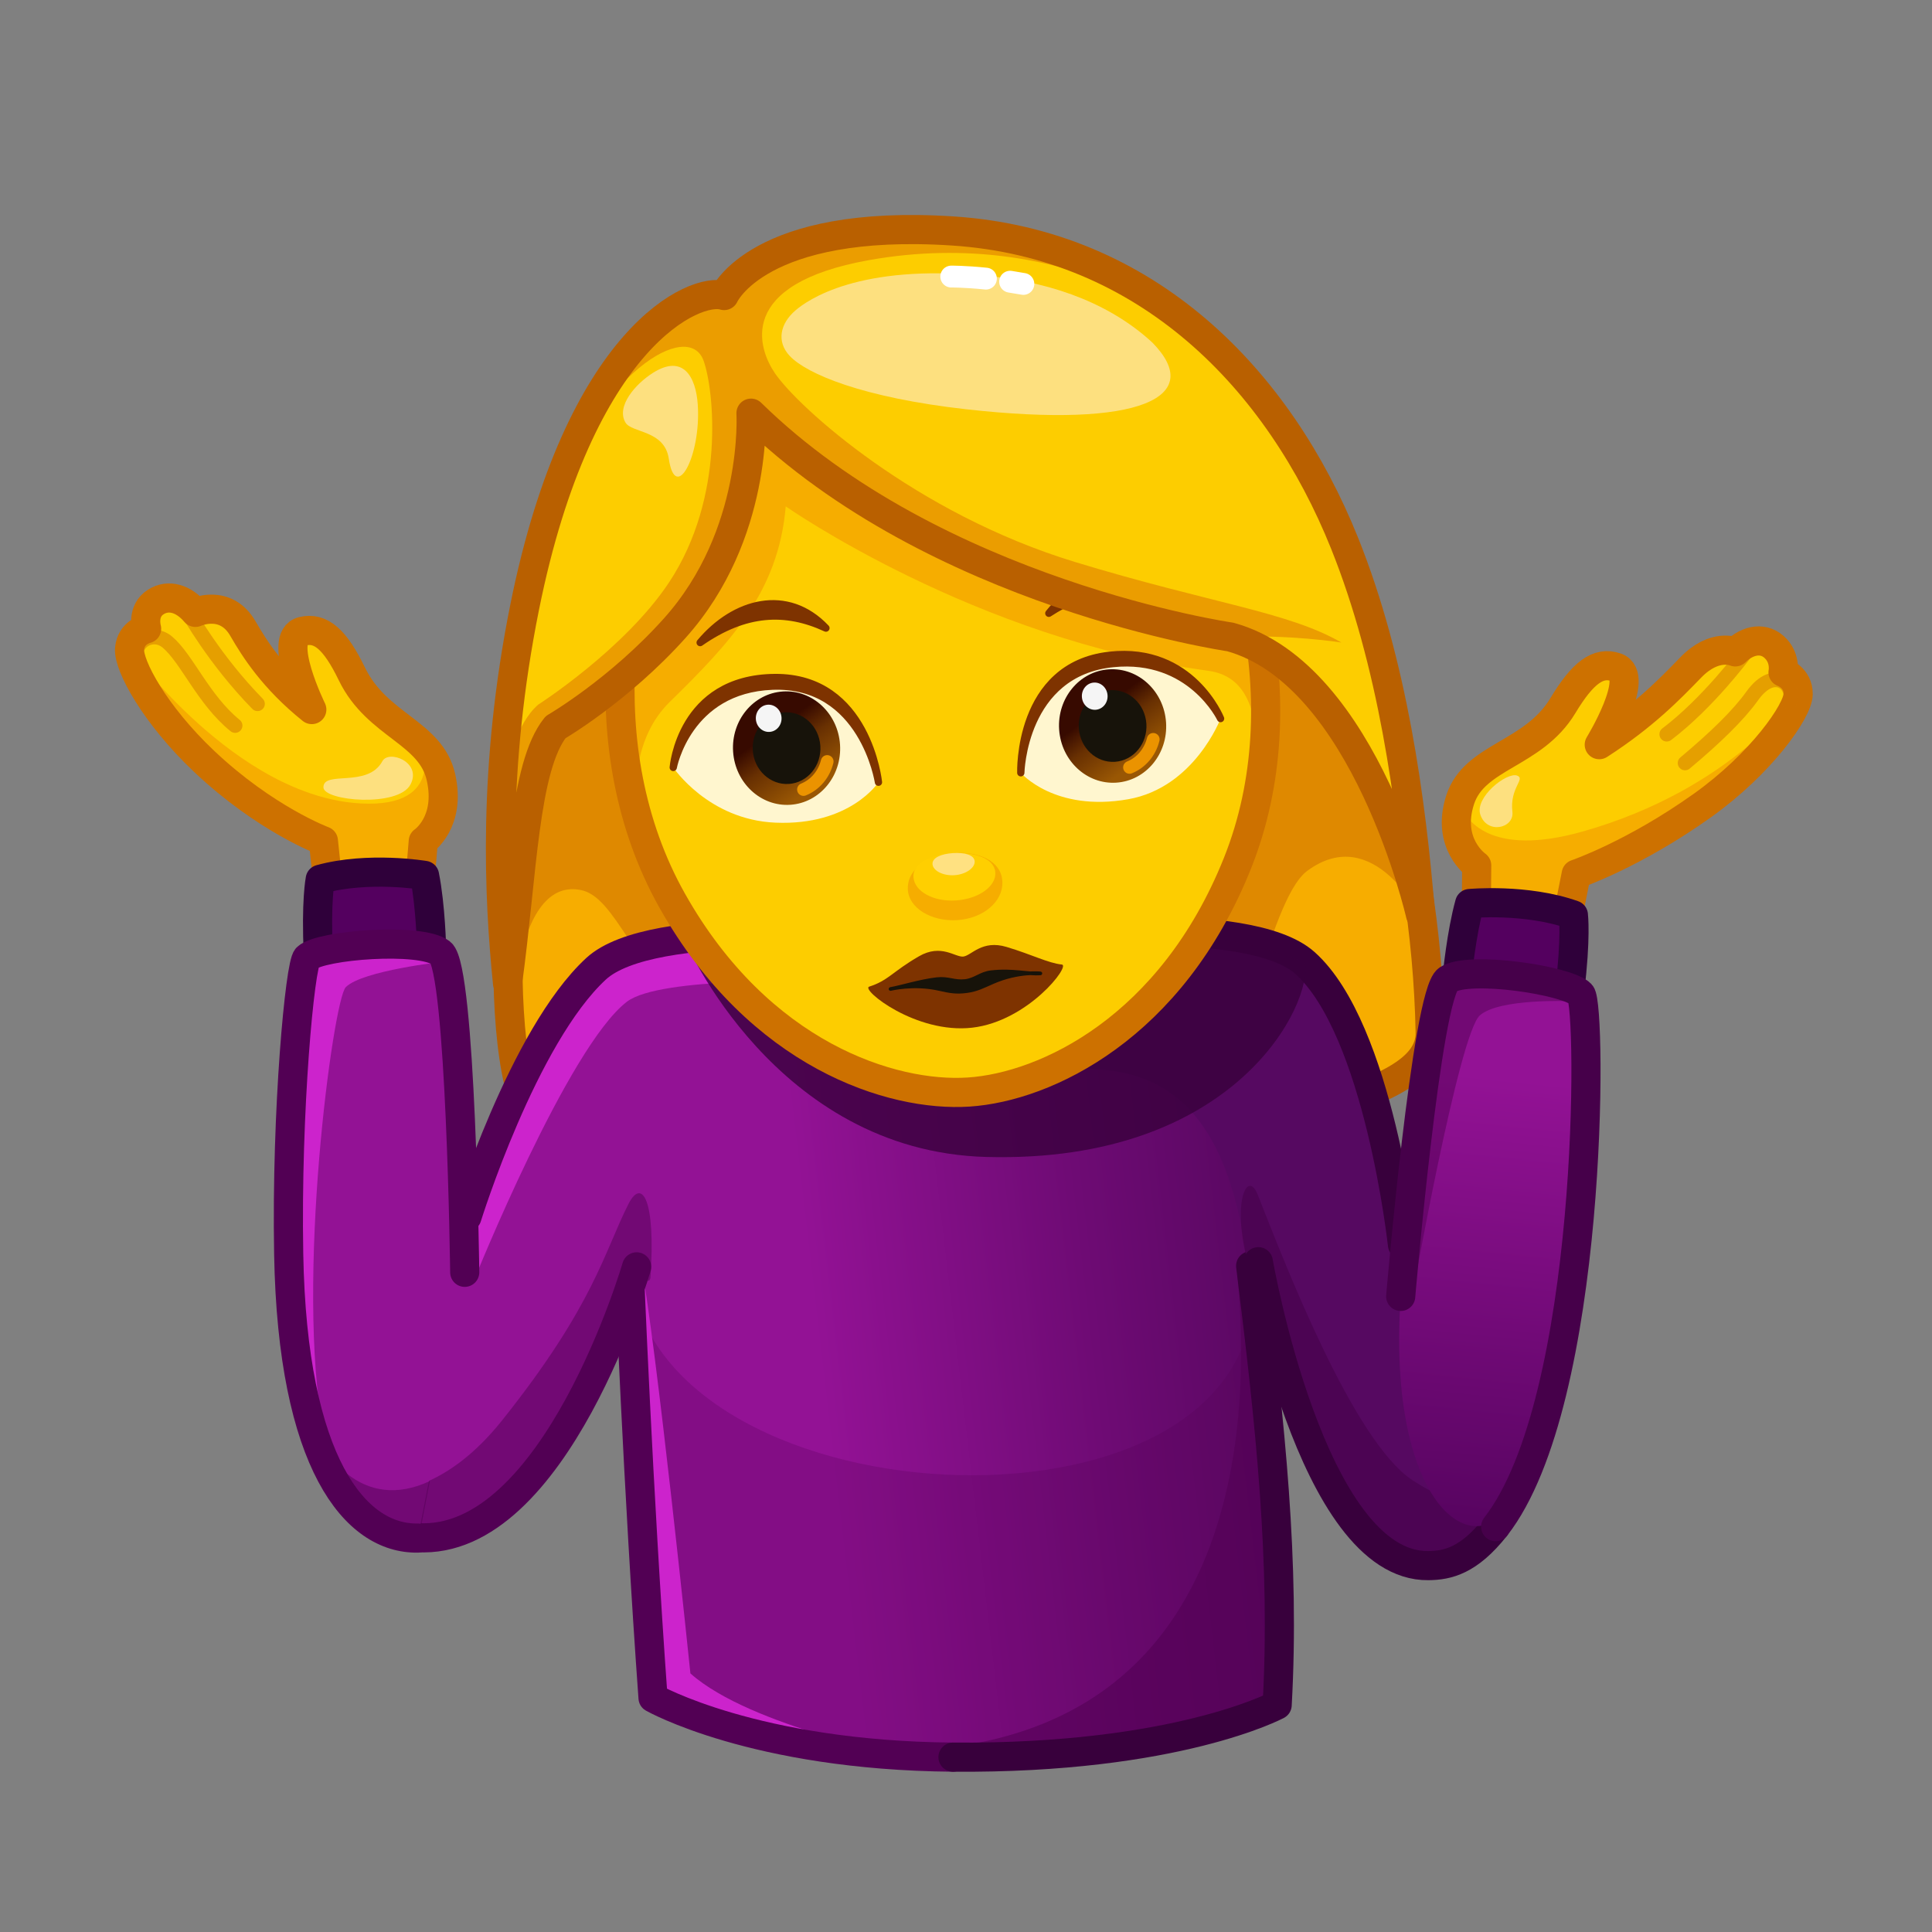 <svg xmlns="http://www.w3.org/2000/svg" viewBox="0 0 512 512" width="512" height="512" style="width: 100%; height: 100%; transform: translate3d(0,0,0);" preserveAspectRatio="xMidYMid meet"><rect x="0" y="0" width="512" height="512" fill="#808080" stroke="none"/><defs><clipPath id="__lottie_element_23049"><rect width="512" height="512" x="0" y="0"></rect></clipPath><linearGradient id="__lottie_element_23055" spreadMethod="pad" gradientUnits="userSpaceOnUse" x1="-39.3" y1="93.302" x2="149.514" y2="69.62"><stop offset="0%" stop-color="rgb(147,18,149)"></stop><stop offset="40%" stop-color="rgb(110,11,116)"></stop><stop offset="86%" stop-color="rgb(73,5,83)"></stop></linearGradient><linearGradient id="__lottie_element_23065" spreadMethod="pad" gradientUnits="userSpaceOnUse" x1="132.7" y1="163.302" x2="147.042" y2="24.098"><stop offset="0%" stop-color="rgb(79,2,89)"></stop><stop offset="50%" stop-color="rgb(113,10,119)"></stop><stop offset="100%" stop-color="rgb(147,18,149)"></stop></linearGradient><linearGradient id="__lottie_element_23087" spreadMethod="pad" gradientUnits="userSpaceOnUse" x1="-52.921" y1="-71.443" x2="-41.53" y2="-56.168"><stop offset="0%" stop-color="rgb(55,10,0)"></stop><stop offset="38%" stop-color="rgb(104,48,2)"></stop><stop offset="100%" stop-color="rgb(153,87,4)"></stop></linearGradient><linearGradient id="__lottie_element_23091" spreadMethod="pad" gradientUnits="userSpaceOnUse" x1="36.523" y1="-79.308" x2="47.214" y2="-65.303"><stop offset="0%" stop-color="rgb(55,10,0)"></stop><stop offset="38%" stop-color="rgb(104,48,2)"></stop><stop offset="100%" stop-color="rgb(153,87,4)"></stop></linearGradient></defs><g clip-path="url(#__lottie_element_23049)"><g style="display: block;" transform="matrix(0.965,0.019,-0.019,0.965,254.719,263.407)" opacity="1"><g opacity="1" transform="matrix(1,0,0,1,0,0)"><path fill="rgb(247,173,0)" fill-opacity="1" d=" M76.408,-148.16 C44.004,-190.373 -75.327,-180.082 -100.026,-132.945 C-124.725,-85.808 -123.405,-1.96 -120.209,29.472 C-116.411,66.817 129.979,44.352 128.958,7.986 C127.44,-46.089 108.812,-105.948 76.408,-148.16z"></path></g><g opacity="0.6" transform="matrix(1,0,0,1,0,0)"><path fill="rgb(207,114,0)" fill-opacity="1" d=" M125.673,-23.73 C125.673,-23.73 112.372,-49.466 94.384,-35.691 C88.641,-31.293 84.627,-15.753 80.638,-4.162 C73.989,15.156 68.967,32.395 84.204,33.989 C86.064,34.189 4.324,46.529 4.324,46.529 C4.324,46.529 15.174,-149.698 107.894,-91.531 C114.234,-75.551 125.953,-24.69 125.673,-23.73z"></path></g><g opacity="0.6" transform="matrix(1,0,0,1,0,0)"><path fill="rgb(207,114,0)" fill-opacity="1" d=" M-123.53,17.513 C-123.56,16.805 -124.538,-29.893 -105.048,-26.487 C-95.328,-24.788 -90.829,-6.23 -68.256,14.612 C-46.327,34.859 -52.915,45.584 -72.03,47.232 C-54.483,45.719 -17.798,49.262 5.261,47.274 C5.261,47.274 -95.277,-140.884 -99.413,-132.998 C-122.268,-89.375 -132.985,-38.734 -123.53,17.513z"></path></g><g opacity="1" transform="matrix(1,0,0,1,0,0)"><path stroke-linecap="round" stroke-linejoin="round" fill-opacity="0" stroke="rgb(185,96,0)" stroke-opacity="1" stroke-width="8" d=" M76.408,-148.16 C44.004,-190.373 -75.327,-180.082 -100.026,-132.945 C-124.725,-85.808 -129.59,-0.697 -120.209,29.472 C-117.044,39.652 -105.974,42.688 -85.791,46.006 C-52.055,51.552 54.341,44.73 97.878,30.168 C115.417,24.302 129.38,18.639 128.958,7.986 C126.816,-46.067 108.812,-105.948 76.408,-148.16z"></path></g></g><g style="display: block;" transform="matrix(0.965,0.008,-0.008,0.965,254.728,263.403)" opacity="1"><g opacity="1" transform="matrix(1,0,0,1,0,0)"><path fill="url(#__lottie_element_23055)" fill-opacity="1" d=" M80.101,73.013 C110.028,-36.915 -127.061,-49.509 -90.624,73.013 C-90.624,73.013 -84.036,128.251 -83.021,193.015 C-29.13,215.154 28.064,214.929 88.382,193.542 C89.397,128.777 80.101,73.013 80.101,73.013z"></path></g><g opacity="0.25" transform="matrix(1,0,0,1,0,0)"><path fill="rgb(82,0,84)" fill-opacity="1" d=" M88.38,193.545 C35.221,217.587 -22.401,214.43 -83.02,193.015 C-83.86,139.985 -88.42,93.335 -90.04,78.185 C-80.728,147.35 85.329,153.096 80.81,77.595 C82.96,92.185 89.23,139.755 88.38,193.545z"></path></g><g opacity="0.6" transform="matrix(1,0,0,1,0,0)"><path fill="rgb(82,0,84)" fill-opacity="1" d=" M88.377,194.545 C88.368,203.964 5.637,217.239 -32.863,207.645 C93.487,216.645 77.752,91.441 76.333,74.616 C84.28,90.795 89.137,146.505 88.377,194.545z"></path></g><g opacity="1" transform="matrix(1,0,0,1,0,0)"><path fill="rgb(204,35,204)" fill-opacity="1" d=" M-11.033,209.925 C-57.043,207.255 -83.023,194.015 -83.023,194.015 C-88.601,139.085 -87.453,74.015 -87.453,74.015 C-83.047,95.503 -72.813,187.205 -72.813,187.205 C-56.173,201.805 -12.333,209.685 -11.033,209.925z"></path></g><g opacity="1" transform="matrix(1,0,0,1,0,0)"><path stroke-linecap="round" stroke-linejoin="round" fill-opacity="0" stroke="rgb(82,0,84)" stroke-opacity="1" stroke-width="8" d=" M-0.52,209.599 C-55.1,209.599 -83.021,194.016 -83.021,194.016 C-87.624,137.09 -90.624,74.013 -90.624,74.013"></path></g><g opacity="1" transform="matrix(1,0,0,1,0,0)"><path stroke-linecap="round" stroke-linejoin="round" fill-opacity="0" stroke="rgb(56,0,60)" stroke-opacity="1" stroke-width="8" d=" M80.101,74.013 C85.919,117.997 90.248,155.335 88.382,194.542 C88.382,194.542 60.875,209.599 -0.52,209.599"></path></g></g><g style="display: block;" transform="matrix(0.965,-0.008,0.008,0.965,255.576,263.581)" opacity="1"><g opacity="1" transform="matrix(1,0,0,1,0,0)"><path fill="rgb(86,9,97)" fill-opacity="1" d=" M21.155,-16.755 C21.155,-16.755 77.915,-21.008 90.969,-9.858 C104.023,1.292 116.999,40.142 122.202,75.059 C124.315,89.241 149.611,116.913 150.098,131.296 C150.811,152.325 126.089,157.859 126.089,157.859 C126.089,157.859 95.914,158.752 77.101,74.013 C72.757,40.897 60.868,16.435 24.099,21.409 C-3.323,25.118 21.155,-16.755 21.155,-16.755z"></path></g><g opacity="0.6" transform="matrix(1,0,0,1,0,0)"><path fill="rgb(70,0,74)" fill-opacity="1" d=" M76.896,72.97 C73.089,56.936 77.432,48.721 80.097,55.625 C87.196,74.015 105.676,123.587 122.047,134.445 C143.252,148.51 160.7,140.635 132.966,156.743 C126.625,160.426 98.934,165.781 76.896,72.97z"></path></g><g opacity="1" transform="matrix(1,0,0,1,0,0)"><path stroke-linecap="round" stroke-linejoin="round" fill-opacity="0" stroke="rgb(56,0,60)" stroke-opacity="1" stroke-width="8" d=" M80.101,74.013 C80.101,74.013 93.883,157.96 126.089,157.859 C131.409,157.842 137.201,156.613 144.616,147.386"></path></g><g opacity="1" transform="matrix(1,0,0,1,0,0)"><path stroke-linecap="round" stroke-linejoin="round" fill-opacity="0" stroke="rgb(56,0,60)" stroke-opacity="1" stroke-width="8" d=" M17.314,-15.671 C17.314,-15.671 77.996,-22.057 93.564,-7.934 C113.793,10.417 119.722,69.695 119.722,69.695"></path></g><g opacity="1" transform="matrix(1,0,0,1,0,0)"><g opacity="1" transform="matrix(1,0,0,1,0,0)"><path fill="rgb(147,18,149)" fill-opacity="1" d=" M-28.678,-16.755 C-28.678,-16.755 -85.438,-21.008 -98.492,-9.858 C-111.546,1.292 -135.175,40.129 -140.378,75.046 C-145.581,109.963 -151.424,147.88 -151.424,147.88 C-151.424,147.88 -118.196,153.855 -90.624,74.013 C-61.551,-10.174 -28.678,-16.755 -28.678,-16.755z"></path></g><g opacity="0.5" transform="matrix(1,0,0,1,0,0)"><path fill="rgb(82,0,84)" fill-opacity="1" d=" M-86.857,77.152 C-88.177,80.632 -89.313,70.225 -90.623,74.015 C-118.193,153.855 -151.423,147.875 -151.423,147.875 C-151.423,147.875 -150.512,141.985 -149.092,132.705 C-142.832,130.155 -135.434,125.123 -127.913,115.855 C-102.326,84.325 -99.444,69.62 -92.684,56.65 C-89.024,49.64 -85.173,55.281 -86.857,77.152z"></path></g><g opacity="1" transform="matrix(1,0,0,1,0,0)"><path stroke-linecap="round" stroke-linejoin="round" fill-opacity="0" stroke="rgb(82,0,84)" stroke-opacity="1" stroke-width="8" d=" M-90.624,74.013 C-90.624,74.013 -113.554,150.479 -151.424,147.88"></path></g><g opacity="1" transform="matrix(1,0,0,1,0,0)"><path fill="rgb(204,35,204)" fill-opacity="1" d=" M-137.11,59.929 C-135.89,74.699 -135.24,77.152 -135.24,77.152 C-135.24,77.152 -109.009,13.455 -92.681,1.175 C-83.503,-5.728 -40.091,-3.905 -40.091,-3.905 C-40.091,-3.905 -40.091,-16.755 -40.091,-16.755 C-40.091,-16.755 -90.181,-16.955 -98.491,-9.855 C-110.151,0.095 -131.07,28.329 -137.11,59.929z"></path></g><g opacity="1" transform="matrix(1,0,0,1,0,0)"><path stroke-linecap="round" stroke-linejoin="round" fill-opacity="0" stroke="rgb(82,0,84)" stroke-opacity="1" stroke-width="8" d=" M-24.837,-15.671 C-24.837,-15.671 -85.519,-22.057 -101.087,-7.934 C-121.315,10.417 -137.11,59.929 -137.11,59.929"></path></g></g></g><g style="display: block;" transform="matrix(0.965,-0.008,0.008,0.965,255.576,263.581)" opacity="1"><g opacity="0.8" transform="matrix(1,0,0,1,0,0)"><path fill="rgb(56,0,60)" fill-opacity="1" d=" M-76.74,-15.7 C-76.74,-15.7 -52.529,42.603 5.7,44.635 C74.409,47.033 95.709,2.967 93.564,-7.934 C93.564,-7.934 77.544,-14.951 61.2,-15.7 C23.81,-17.414 -40.439,-15.68 -76.74,-15.7z"></path></g></g><g style="display: block;" transform="matrix(0.965,0.019,-0.019,0.965,254.719,263.407)" opacity="1"><g opacity="1" transform="matrix(1,0,0,1,0,0)"><path fill="rgb(253,205,0)" fill-opacity="1" d=" M56.47,-154.594 C38.492,-175.508 -67.351,-166.381 -81.483,-142.698 C-95.615,-119.015 -104.511,-65.862 -79.781,-23.964 C-55.052,17.934 -18.448,28.704 2.63,26.886 C23.708,25.068 57.927,8.19 75.119,-37.322 C92.31,-82.835 74.448,-133.68 56.47,-154.594z"></path></g><g opacity="1" transform="matrix(1,0,0,1,0,0)"><path fill="rgb(246,173,0)" fill-opacity="1" d=" M79.683,-71.765 C78.316,-86.29 71.601,-89.41 65.994,-90.061 C1.804,-97.531 -50.796,-132.901 -50.796,-132.901 C-52.286,-109.431 -65.328,-95.148 -81.575,-78.591 C-91.397,-68.581 -91.205,-53.651 -89.265,-45.021 C-101.485,-82.291 -93.326,-122.841 -81.486,-142.701 C-67.356,-166.381 38.494,-175.511 56.474,-154.591 C73.294,-135.021 87.825,-95.448 79.683,-71.765z"></path></g><g opacity="1" transform="matrix(1,0,0,1,0,0)"><path stroke-linecap="round" stroke-linejoin="round" fill-opacity="0" stroke="rgb(205,113,0)" stroke-opacity="1" stroke-width="8" d=" M56.47,-154.594 C38.492,-175.508 -67.351,-166.381 -81.483,-142.698 C-95.615,-119.015 -104.511,-65.862 -79.781,-23.964 C-55.052,17.934 -18.448,28.704 2.63,26.886 C23.708,25.068 57.927,8.19 75.119,-37.322 C92.31,-82.835 74.448,-133.68 56.47,-154.594z"></path></g></g><g style="display: block;" transform="matrix(0.965,0.019,-0.019,0.965,254.72,263.407)" opacity="1"><g opacity="1" transform="matrix(1,0,0,1,0,0)"><path fill="rgb(246,173,0)" fill-opacity="1" d=" M10.716,-30.817 C10.912,-25.583 5.726,-20.869 -1.435,-20.251 C-8.596,-19.634 -15.015,-23.347 -15.215,-28.581 C-15.666,-40.387 10.265,-42.863 10.716,-30.817z"></path></g><g opacity="1" transform="matrix(1,0,0,1,0,0)"><path fill="rgb(255,207,0)" fill-opacity="1" d=" M8.709,-33.649 C9.148,-29.774 4.295,-26.181 -1.9,-25.647 C-8.095,-25.113 -13.285,-27.839 -13.723,-31.714 C-14.613,-39.584 7.808,-41.595 8.709,-33.649z"></path></g><g opacity="1" transform="matrix(1,0,0,1,0,0)"><path fill="rgb(255,225,129)" fill-opacity="1" d=" M2.987,-36.479 C3.139,-34.718 0.695,-32.838 -2.497,-32.563 C-5.689,-32.288 -8.418,-33.722 -8.57,-35.483 C-8.722,-37.244 -6.211,-38.351 -3.019,-38.626 C0.173,-38.901 2.835,-38.24 2.987,-36.479z"></path></g></g><g style="display: block;" transform="matrix(0.965,0.019,-0.019,0.965,254.719,263.408)" opacity="1"><g opacity="1" transform="matrix(1,0,0,1,0,0)"><path fill="rgb(255,246,207)" fill-opacity="1" d=" M15.175,-61.035 C15.175,-61.035 15.108,-88.571 37.651,-92.816 C58.355,-96.714 69.725,-76.994 69.725,-76.994 C69.725,-76.994 62.938,-57.941 44.829,-54.36 C24.64,-50.367 15.175,-61.035 15.175,-61.035z"></path></g><g opacity="1" transform="matrix(1,0,0,1,0.5,-0.005)"><g opacity="1" transform="matrix(1,0,0,1,0,0)"><path fill="url(#__lottie_element_23091)" fill-opacity="1" d=" M54.279,-75.636 C55.019,-67.058 49.056,-59.538 40.962,-58.84 C32.868,-58.142 25.706,-64.53 24.966,-73.108 C24.226,-81.686 30.189,-89.205 38.283,-89.903 C46.377,-90.601 53.539,-84.214 54.279,-75.636z"></path></g><g opacity="1" transform="matrix(1,0,0,1,0,0)"><path fill="rgb(23,19,10)" fill-opacity="1" d=" M48.885,-75.17 C49.352,-69.749 45.585,-64.997 40.469,-64.556 C35.353,-64.115 30.827,-68.152 30.36,-73.573 C29.893,-78.994 33.66,-83.747 38.776,-84.188 C43.892,-84.629 48.418,-80.591 48.885,-75.17z"></path></g><g opacity="1" transform="matrix(1,0,0,1,0,0)"><path fill="rgb(245,245,245)" fill-opacity="1" d=" M38.072,-82.765 C38.25,-80.706 36.819,-78.901 34.876,-78.734 C32.933,-78.566 31.215,-80.099 31.037,-82.158 C30.859,-84.217 32.29,-86.022 34.233,-86.189 C36.176,-86.356 37.894,-84.824 38.072,-82.765z"></path></g><g opacity="1" transform="matrix(1,0,0,1,0,0)"><path stroke-linecap="round" stroke-linejoin="round" fill-opacity="0" stroke="rgb(235,147,0)" stroke-opacity="1" stroke-width="3.5" d=" M50.846,-70.92 C50.054,-67.386 47.68,-64.459 44.492,-63.103"></path></g></g><g opacity="1" transform="matrix(1,0,0,1,0,0)"><path fill="rgb(253,205,0)" fill-opacity="1" d=" M14.856,-60.373 C19.707,-54.183 57.281,-40.792 70.063,-76.969 C70.063,-76.969 70.241,-53.871 47.577,-48.722 C33.532,-45.531 20.059,-49.397 14.856,-60.373z"></path></g><g opacity="1" transform="matrix(-0.99,-0.139,0.139,-0.99,91.054,-138.401)"><path fill="rgb(253,205,0)" fill-opacity="1" d=" M13.31,-63.373 C13.542,-62.197 25.606,-47.746 46.207,-53.045 C61.383,-56.949 65.764,-72.21 64.932,-87.117 C64.932,-87.117 67.595,-59.123 46.858,-53.066 C33.032,-49.028 21.015,-51.807 13.31,-63.373z"></path></g><g opacity="1" transform="matrix(1,0,0,1,0,0)"><path fill="rgb(126,51,0)" fill-opacity="1" d=" M15.175,-61.035 C15.175,-61.035 13.643,-90.49 38.931,-93.774 C61.45,-96.698 69.725,-76.994 69.725,-76.994 C69.725,-76.994 61.2,-94.07 39.946,-91.524 C15.194,-88.559 15.175,-61.035 15.175,-61.035z"></path><path stroke-linecap="round" stroke-linejoin="round" fill-opacity="0" stroke="rgb(126,51,0)" stroke-opacity="1" stroke-width="2" d=" M15.175,-61.035 C15.175,-61.035 13.643,-90.49 38.931,-93.774 C61.45,-96.698 69.725,-76.994 69.725,-76.994 C69.725,-76.994 61.2,-94.07 39.946,-91.524 C15.194,-88.559 15.175,-61.035 15.175,-61.035z"></path></g></g><g style="display: block;" transform="matrix(0.965,0.019,-0.019,0.965,254.719,263.407)" opacity="1"><g opacity="1" transform="matrix(1,0,0,1,0,0)"><path fill="rgb(255,246,207)" fill-opacity="1" d=" M-23.848,-57.67 C-23.848,-57.67 -28.495,-84.811 -51.433,-85.134 C-72.498,-85.43 -80.262,-60.621 -80.262,-60.621 C-80.262,-60.621 -70.377,-46.445 -51.922,-46.017 C-31.348,-45.54 -23.848,-57.67 -23.848,-57.67z"></path></g><g opacity="1" transform="matrix(1,0,0,1,0,0)"><g opacity="1" transform="matrix(1,0,0,1,0,0)"><path fill="url(#__lottie_element_23087)" fill-opacity="1" d=" M-34.603,-67.802 C-33.863,-59.224 -39.826,-51.704 -47.92,-51.006 C-56.014,-50.308 -63.176,-56.696 -63.916,-65.274 C-64.656,-73.852 -58.693,-81.371 -50.599,-82.069 C-42.505,-82.767 -35.343,-76.38 -34.603,-67.802z"></path></g><g opacity="1" transform="matrix(1,0,0,1,0,0)"><path fill="rgb(23,19,10)" fill-opacity="1" d=" M-39.997,-67.336 C-39.53,-61.915 -43.297,-57.163 -48.413,-56.722 C-53.529,-56.281 -58.055,-60.318 -58.522,-65.739 C-58.989,-71.16 -55.222,-75.913 -50.106,-76.354 C-44.99,-76.795 -40.464,-72.757 -39.997,-67.336z"></path></g><g opacity="1" transform="matrix(1,0,0,1,0,0)"><path fill="rgb(245,245,245)" fill-opacity="1" d=" M-50.81,-74.93 C-50.632,-72.871 -52.063,-71.067 -54.006,-70.9 C-55.949,-70.733 -57.668,-72.265 -57.845,-74.324 C-58.023,-76.383 -56.592,-78.188 -54.649,-78.355 C-52.706,-78.522 -50.988,-76.989 -50.81,-74.93z"></path></g><g opacity="1" transform="matrix(1,0,0,1,0,0)"><path stroke-linecap="round" stroke-linejoin="round" fill-opacity="0" stroke="rgb(235,147,0)" stroke-opacity="1" stroke-width="3.5" d=" M-38.036,-63.086 C-38.829,-59.552 -41.201,-56.624 -44.39,-55.269"></path></g></g><g opacity="1" transform="matrix(1,0,0,1,0,0)"><path fill="rgb(253,205,0)" fill-opacity="1" d=" M-23.324,-57.458 C-24.291,-51.514 -57.311,-30.659 -80.925,-60.086 C-80.925,-60.086 -79.495,-36.899 -48.89,-35.899 C-33.852,-35.408 -23.786,-45.564 -23.324,-57.458z"></path></g><g opacity="1" transform="matrix(-1,0,0,-1,-103.936,-123.896)"><path fill="rgb(253,205,0)" fill-opacity="1" d=" M-23.507,-63.538 C-24.427,-53.932 -36.219,-38.032 -51.968,-37.482 C-60.968,-37.168 -75.944,-42.354 -80.58,-66.187 C-80.58,-66.187 -79.648,-35.645 -52.321,-36.077 C-40.012,-36.272 -23.548,-45.468 -23.507,-63.538z"></path></g><g opacity="1" transform="matrix(1,0,0,1,0,0)"><path fill="rgb(126,51,0)" fill-opacity="1" d=" M-23.848,-57.67 C-23.848,-57.67 -27.368,-86.568 -52.858,-85.859 C-78.8,-85.137 -80.262,-60.621 -80.262,-60.621 C-80.262,-60.621 -76.74,-82.121 -53.473,-83.468 C-28.586,-84.909 -23.848,-57.67 -23.848,-57.67z"></path><path stroke-linecap="round" stroke-linejoin="round" fill-opacity="0" stroke="rgb(126,51,0)" stroke-opacity="1" stroke-width="2" d=" M-23.848,-57.67 C-23.848,-57.67 -27.368,-86.568 -52.858,-85.859 C-78.8,-85.137 -80.262,-60.621 -80.262,-60.621 C-80.262,-60.621 -76.74,-82.121 -53.473,-83.468 C-28.586,-84.909 -23.848,-57.67 -23.848,-57.67z"></path></g></g><g style="display: block;" transform="matrix(0.965,0.019,-0.019,0.965,254.72,263.406)" opacity="1"><g opacity="1" transform="matrix(1,0,0,1,0,0)"><path fill="rgb(126,51,0)" fill-opacity="1" d=" M-73.554,-95.044 C-61.3,-103.948 -50.274,-104.601 -39.1,-99.7 C-49.925,-110.698 -64.363,-106.464 -73.554,-95.044z"></path><path stroke-linecap="round" stroke-linejoin="round" fill-opacity="0" stroke="rgb(126,51,0)" stroke-opacity="1" stroke-width="2" d=" M-73.554,-95.044 C-61.3,-103.948 -50.274,-104.601 -39.1,-99.7 C-49.925,-110.698 -64.363,-106.464 -73.554,-95.044z"></path></g><g opacity="1" transform="matrix(1,0,0,1,0,0)"><path fill="rgb(126,51,0)" fill-opacity="1" d=" M56.747,-106.28 C40.789,-114.052 31.888,-111.636 22.005,-104.969 C31.888,-117.823 44.075,-116.01 56.747,-106.28z"></path><path stroke-linecap="round" stroke-linejoin="round" fill-opacity="0" stroke="rgb(126,51,0)" stroke-opacity="1" stroke-width="2" d=" M56.747,-106.28 C40.789,-114.052 31.888,-111.636 22.005,-104.969 C31.888,-117.823 44.075,-116.01 56.747,-106.28z"></path></g></g><g style="display: block;" transform="matrix(0.965,0.019,-0.019,0.965,254.719,263.406)" opacity="1"><g opacity="1" transform="matrix(1,0,0,1,0,0)"><path fill="rgb(126,51,0)" fill-opacity="1" d=" M27.483,-8.619 C23.681,-8.943 19.386,-11.144 12.218,-13.147 C5.392,-15.054 2.618,-10.577 0.39,-10.277 C-1.838,-9.977 -5.739,-13.772 -11.802,-10.102 C-19.009,-5.739 -20.051,-3.29 -25.298,-1.506 C-27.641,-0.709 -12.255,11.284 3.209,9.2 C18.492,7.141 29.948,-8.409 27.483,-8.619z"></path></g><g opacity="1" transform="matrix(1,0,0,1,0,0)"><path fill="rgb(23,19,10)" fill-opacity="1" d=" M-19.416,-0.98 C-16.324,-1.606 -11.337,-3.313 -6.746,-3.932 C-3.629,-4.352 -1.929,-3.173 0.998,-3.567 C3.811,-3.946 5.17,-5.73 8.121,-6.128 C14.165,-6.942 18.224,-5.717 21.637,-6.07 C21.637,-6.07 15.649,-6.64 8.614,-3.408 C6.117,-2.261 4.291,-1.218 1.543,-0.804 C-1.401,-0.36 -2.981,-0.624 -6.139,-1.267 C-13.124,-2.689 -19.416,-0.98 -19.416,-0.98z"></path><path stroke-linecap="round" stroke-linejoin="round" fill-opacity="0" stroke="rgb(23,19,10)" stroke-opacity="1" stroke-width="1" d=" M-19.416,-0.98 C-16.324,-1.606 -11.337,-3.313 -6.746,-3.932 C-3.629,-4.352 -1.929,-3.173 0.998,-3.567 C3.811,-3.946 5.17,-5.73 8.121,-6.128 C14.165,-6.942 18.224,-5.717 21.637,-6.07 C21.637,-6.07 15.649,-6.64 8.614,-3.408 C6.117,-2.261 4.291,-1.218 1.543,-0.804 C-1.401,-0.36 -2.981,-0.624 -6.139,-1.267 C-13.124,-2.689 -19.416,-0.98 -19.416,-0.98z"></path></g></g><g style="display: block;" transform="matrix(0.965,0.019,-0.019,0.965,254.719,263.407)" opacity="1"><g opacity="1" transform="matrix(1,0,0,1,0,0)"><path fill="rgb(253,205,0)" fill-opacity="1" d=" M-60.837,-158.298 C-62.051,-122.008 -77.81,-92.224 -112.779,-71.034 C-122.467,-56.262 -124.591,-32.529 -126.656,-8.205 C-128.801,-31.393 -132.8,-175.198 -68.84,-190.444 C-68.84,-190.444 -59.783,-214.061 -6.447,-209.406 C70.422,-202.698 108.7,-145.698 126.312,-31.086 C119.722,-55.269 103.992,-87.17 71.943,-99.453 C71.943,-99.453 -9.136,-109.552 -60.837,-158.298z"></path></g><g opacity="1" transform="matrix(1,0,0,1,0,0)"><path fill="rgb(235,157,0)" fill-opacity="1" d=" M102.463,-98.534 C102.463,-98.534 88.112,-100.514 71.945,-99.449 C71.945,-99.449 -9.135,-109.55 -60.839,-158.301 C-58.341,-122.908 -77.463,-94.395 -112.776,-71.037 C-112.776,-71.037 -126.731,-24.902 -126.731,-24.902 C-127.608,-35.133 -129.3,-66.537 -117.674,-77.135 C-117.674,-77.135 -94.189,-92.841 -82.41,-111.41 C-67.316,-135.205 -71.131,-164.611 -74.136,-172.45 C-78.511,-183.862 -103.105,-168.646 -115.594,-130.746 C-100.313,-182.155 -75.634,-192.47 -68.839,-190.442 C-59.8,-213.948 25.95,-223.448 61.809,-182.866 C61.809,-182.866 25.187,-211.802 -29.262,-200.949 C-65.953,-193.635 -59.162,-175.915 -54.444,-169.34 C-47.753,-160.015 -15.16,-131.693 28.825,-119.221 C66.46,-108.55 87.631,-106.718 102.463,-98.534z"></path></g><g opacity="1" transform="matrix(1,0,0,1,0,0)"><path stroke-linecap="round" stroke-linejoin="round" fill-opacity="0" stroke="rgb(185,96,0)" stroke-opacity="1" stroke-width="8" d=" M71.943,-99.453 C71.943,-99.453 -9.135,-109.552 -60.837,-158.298 C-60.837,-158.298 -58.144,-124.972 -80.564,-98.915 C-95.586,-81.456 -112.779,-71.034 -112.779,-71.034 C-121.269,-60.027 -121.05,-30.698 -124.592,-0.51 C-127.409,-23.832 -129.949,-59.462 -121.908,-103.871 C-108.364,-178.672 -76.681,-192.786 -68.84,-190.444 C-68.84,-190.444 -59.931,-211.837 -6.447,-209.406 C47.037,-206.976 83.895,-170.414 102.836,-125.767 C116.592,-93.344 122.523,-55.632 125.673,-24.203 C125.673,-24.203 109.367,-89.955 71.943,-99.453z"></path></g><g opacity="1" transform="matrix(1,0,0,1,0,0)"><path fill="rgb(253,224,127)" fill-opacity="1" d=" M-75.491,-160.345 C-76.16,-168.103 -79.845,-174.153 -87.9,-168.876 C-92.752,-165.697 -97.939,-159.425 -95.246,-155.047 C-93.469,-152.157 -84.485,-153.255 -83.152,-145.345 C-81.085,-133.077 -74.271,-146.2 -75.491,-160.345z"></path></g><g opacity="1" transform="matrix(1,0,0,1,0,0)"><path fill="rgb(253,224,127)" fill-opacity="1" d=" M-1.66,-160.521 C-30.307,-163.157 -45.712,-169.365 -50.479,-174.188 C-54.323,-178.078 -53.283,-183.071 -49.22,-186.716 C-46.006,-189.6 -32.194,-199.99 2.951,-197.283 C22.965,-195.743 38.296,-189.354 49.019,-179.799 C49.025,-179.792 49.025,-179.792 49.031,-179.785 C63.827,-165.21 46.207,-156.117 -1.66,-160.521z"></path></g><g opacity="1" transform="matrix(1,0,0,1,0,0)"><g opacity="1" transform="matrix(1,0,0,1,0,0)"><path stroke-linecap="round" stroke-linejoin="round" fill-opacity="0" stroke="rgb(255,255,255)" stroke-opacity="1" stroke-width="6" d=" M9.591,-195.785 C10.763,-195.629 11.98,-195.451 13.236,-195.248"></path></g><g opacity="1" transform="matrix(1,0,0,1,0,0)"><path stroke-linecap="round" stroke-linejoin="round" fill-opacity="0" stroke="rgb(255,255,255)" stroke-opacity="1" stroke-width="6" d=" M-6.594,-196.879 C-6.594,-196.879 -2.935,-196.984 2.926,-196.503"></path></g></g></g><g style="display: block;" transform="matrix(0.965,0.008,-0.008,0.965,256.283,255.782)" opacity="1"><g opacity="1" transform="matrix(1,0,0,1,0,0)"><path fill="rgb(253,205,0)" fill-opacity="1" d=" M139.722,-28.56 C139.722,-28.56 139.722,-15.146 139.722,-15.146 C139.722,-15.146 164.238,-11.51 164.238,-11.51 C164.238,-11.51 167.066,-26.402 167.066,-26.402 C182.018,-30.698 232.776,-66.064 227.608,-76.317 C225.541,-80.419 222.396,-82.277 222.396,-82.277 C222.396,-82.277 225.582,-87.088 222.481,-89.639 C218.871,-92.608 213.71,-89.25 210.235,-85.775 C210.235,-85.775 203.644,-91.324 197.032,-84.385 C191.393,-78.467 187.431,-72.659 174.099,-60.989 C174.099,-60.989 184.476,-80.936 177.532,-83.277 C172.599,-84.94 169.37,-81.679 164.023,-72.631 C155.961,-58.988 138.837,-58.673 135.015,-46.512 C131.193,-34.351 139.722,-28.56 139.722,-28.56z"></path></g><g opacity="1" transform="matrix(1,0,0,1,0,0)"><path fill="rgb(246,173,0)" fill-opacity="1" d=" M227.607,-76.318 C227.607,-76.318 212.639,-39.11 167.067,-26.398 C167.067,-26.398 164.237,-11.508 164.237,-11.508 C164.237,-11.508 139.727,-15.148 139.727,-15.148 C139.727,-15.148 139.727,-28.558 139.727,-28.558 C139.727,-28.558 131.377,-34.228 134.907,-46.138 C136.127,-40.868 143.611,-30.789 168.647,-38.078 C210.099,-50.146 227.607,-76.318 227.607,-76.318z"></path></g><g opacity="1" transform="matrix(1,0,0,1,0,0)"><path stroke-linecap="round" stroke-linejoin="round" fill-opacity="0" stroke="rgb(205,113,0)" stroke-opacity="1" stroke-width="8" d=" M139.722,-28.56 C139.722,-28.56 139.722,-15.146 139.722,-15.146 C139.722,-15.146 164.238,-11.51 164.238,-11.51 C164.238,-11.51 167.066,-26.402 167.066,-26.402 C167.066,-26.402 182.759,-31.883 201.549,-45.512 C217.593,-57.149 227.608,-71.724 227.608,-76.317 C227.608,-80.91 223.396,-82.277 223.396,-82.277 C223.396,-82.277 224.103,-85.799 221.481,-88.639 C218.31,-92.074 213.71,-91.25 210.235,-87.775 C210.235,-87.775 204.644,-90.324 198.032,-83.385 C192.393,-77.467 185.363,-70.051 173.099,-61.989 C173.099,-61.989 184.476,-80.936 177.532,-83.277 C172.599,-84.94 168.37,-81.679 163.023,-72.631 C154.961,-58.988 138.837,-58.673 135.015,-46.512 C131.193,-34.351 139.722,-28.56 139.722,-28.56z"></path></g><g opacity="0.5" transform="matrix(1,0,0,1,0,0)"><path stroke-linecap="round" stroke-linejoin="round" fill-opacity="0" stroke="rgb(205,113,0)" stroke-opacity="1" stroke-width="4" d=" M212.639,-87.088 C212.639,-87.088 202.95,-73.758 191.598,-65.007"></path></g><g opacity="0.5" transform="matrix(1,0,0,1,0,0)"><path stroke-linecap="round" stroke-linejoin="round" fill-opacity="0" stroke="rgb(205,113,0)" stroke-opacity="1" stroke-width="4" d=" M225.145,-74.021 C227.278,-78.205 221.235,-84.635 214.947,-75.656 C211.256,-70.385 204.81,-64.05 196.693,-57.149"></path></g><g opacity="1" transform="matrix(1,0,0,1,0,0)"><path fill="rgb(253,224,127)" fill-opacity="1" d=" M150.622,-53.311 C147.767,-54.337 138.96,-47.259 140.606,-42.493 C142.489,-37.042 149.981,-38.8 149.399,-43.373 C148.56,-49.963 153.041,-52.442 150.622,-53.311z"></path></g></g><g style="display: block;" transform="matrix(0.965,-0.008,0.008,0.965,253.7,259.318)" opacity="1"><g opacity="1" transform="matrix(1,0,0,1,0,0)"><path fill="rgb(253,205,0)" fill-opacity="1" d=" M-146.339,-38.926 C-146.339,-38.926 -147.55,-25.567 -147.55,-25.567 C-147.55,-25.567 -172.294,-24.161 -172.294,-24.161 C-172.294,-24.161 -173.765,-39.246 -173.765,-39.246 C-188.233,-42.698 -233.836,-81.249 -226.551,-92.426 C-224.043,-96.274 -220.823,-97.89 -220.823,-97.89 C-220.823,-97.89 -223.67,-102.052 -220.242,-105.23 C-216.814,-108.408 -211.541,-104.05 -208.395,-100.276 C-208.395,-100.276 -202.329,-105.207 -196.371,-97.699 C-191.29,-91.296 -189.869,-87.153 -177.646,-74.327 C-177.646,-74.327 -186.178,-95.13 -179.051,-96.834 C-173.988,-98.045 -171.067,-94.506 -166.559,-85.012 C-159.763,-70.697 -142.737,-68.836 -140.029,-56.379 C-137.321,-43.923 -146.339,-38.926 -146.339,-38.926z"></path></g><g opacity="1" transform="matrix(1,0,0,1,0,0)"><path fill="rgb(246,173,0)" fill-opacity="1" d=" M-146.343,-38.928 C-146.343,-38.928 -147.553,-25.568 -147.553,-25.568 C-147.553,-25.568 -172.293,-24.158 -172.293,-24.158 C-172.293,-24.158 -173.763,-39.248 -173.763,-39.248 C-217.483,-57.448 -226.553,-92.428 -226.553,-92.428 C-226.553,-92.428 -197.735,-51.501 -163.313,-49.428 C-139.726,-48.007 -146.603,-66.158 -146.603,-66.158 C-131.233,-53.365 -146.343,-38.928 -146.343,-38.928z"></path></g><g opacity="0.5" transform="matrix(1,0,0,1,0,0)"><path stroke-linecap="round" stroke-linejoin="round" fill-opacity="0" stroke="rgb(205,113,0)" stroke-opacity="1" stroke-width="4" d=" M-223.685,-86.681 C-227.691,-93.132 -220.775,-98.159 -216.135,-94.168 C-210.779,-89.561 -206.427,-78.28 -197.735,-71.103"></path></g><g opacity="0.5" transform="matrix(1,0,0,1,0,0)"><path stroke-linecap="round" stroke-linejoin="round" fill-opacity="0" stroke="rgb(205,113,0)" stroke-opacity="1" stroke-width="4" d=" M-210.395,-102.276 C-210.395,-102.276 -203.239,-89.151 -191.538,-77.027"></path></g><g opacity="1" transform="matrix(1,0,0,1,0,0)"><path fill="rgb(253,224,127)" fill-opacity="1" d=" M-157.384,-60.993 C-161.48,-53.554 -173.629,-58.681 -173.633,-53.938 C-173.636,-50.169 -153.084,-48.199 -149.713,-54.537 C-146.462,-60.651 -155.616,-64.204 -157.384,-60.993z"></path></g><g opacity="1" transform="matrix(1,0,0,1,0,0)"><path stroke-linecap="round" stroke-linejoin="round" fill-opacity="0" stroke="rgb(205,113,0)" stroke-opacity="1" stroke-width="8" d=" M-146.339,-38.926 C-146.339,-38.926 -147.55,-25.567 -147.55,-25.567 C-147.55,-25.567 -172.294,-24.161 -172.294,-24.161 C-172.294,-24.161 -173.765,-39.246 -173.765,-39.246 C-173.765,-39.246 -189.658,-45.295 -206.381,-61.393 C-219.752,-74.264 -226.966,-87.852 -226.551,-92.426 C-226.136,-97 -221.823,-97.89 -221.823,-97.89 C-221.823,-97.89 -223.213,-102.764 -219.242,-105.23 C-215.68,-107.442 -211.541,-106.05 -208.395,-102.276 C-208.395,-102.276 -200.088,-106.043 -195.371,-97.699 C-192.269,-92.213 -187.089,-83.846 -176.646,-75.327 C-176.646,-75.327 -186.178,-95.13 -179.051,-96.834 C-173.988,-98.045 -170.067,-94.506 -165.559,-85.012 C-158.763,-70.697 -144.044,-68.927 -141.336,-56.47 C-138.628,-44.014 -146.339,-38.926 -146.339,-38.926z"></path></g></g><g style="display: block;" transform="matrix(0.965,-0.017,0.017,0.965,254.315,262.322)" opacity="1"><g opacity="1" transform="matrix(1,0,0,1,0,0)"><path fill="rgb(84,0,95)" fill-opacity="1" d=" M-144.768,-13.897 C-144.768,-13.897 -144.813,-25.568 -146.354,-34.012 C-146.354,-34.012 -161.686,-36.877 -175.01,-33.449 C-175.01,-33.449 -176.34,-27.312 -175.881,-12.77 C-175.881,-12.77 -144.768,-13.897 -144.768,-13.897z"></path><path stroke-linecap="round" stroke-linejoin="round" fill-opacity="0" stroke="rgb(47,0,58)" stroke-opacity="1" stroke-width="8" d=" M-144.768,-13.897 C-144.768,-13.897 -144.813,-25.568 -146.354,-34.012 C-146.354,-34.012 -161.686,-36.877 -175.01,-33.449 C-175.01,-33.449 -176.34,-27.312 -175.881,-12.77 C-175.881,-12.77 -144.768,-13.897 -144.768,-13.897z"></path></g><g opacity="1" transform="matrix(1,0,0,1,0,0)"><g opacity="1" transform="matrix(1,0,0,1,0,0)"><path fill="rgb(147,18,149)" fill-opacity="1" d=" M-142.275,-12.69 C-142.275,-12.69 -158.56,-19.241 -178.914,-13.001 C-183.031,-11.739 -203.24,147.88 -151.424,147.88 C-151.424,147.88 -137.246,81.794 -137.246,81.794 C-137.246,81.794 -135.845,0.104 -142.275,-12.69z"></path></g><g opacity="0.5" transform="matrix(1,0,0,1,0,0)"><path fill="rgb(82,0,84)" fill-opacity="1" d=" M-147.813,132.28 C-147.813,132.28 -151.098,147.816 -151.098,147.816 C-167.398,147.816 -176.893,132.085 -181.673,110.395 C-178.133,125.295 -166.263,140.57 -147.813,132.28z"></path></g><g opacity="1" transform="matrix(1,0,0,1,0,0)"><path fill="rgb(204,35,204)" fill-opacity="1" d=" M-168.512,-3.715 C-172.04,-0.301 -183.921,77.33 -176.765,118.346 C-195.505,89.65 -181.175,-6.465 -178.913,-13.005 C-158.563,-19.245 -141.643,-11.235 -141.363,-10.255 C-141.363,-10.255 -163.86,-8.216 -168.512,-3.715z"></path></g><g opacity="1" transform="matrix(1,0,0,1,0,0)"><path stroke-linecap="round" stroke-linejoin="round" fill-opacity="0" stroke="rgb(82,0,84)" stroke-opacity="1" stroke-width="8" d=" M-137.24,75.152 C-137.24,75.152 -136.815,-8.327 -142.275,-12.69 C-147.735,-17.053 -175.089,-15.44 -179.004,-12.005 C-180.962,-10.287 -185.478,29.668 -185.478,69.226 C-185.478,126.783 -168.575,147.88 -151.424,147.88"></path></g></g></g><g style="display: block;" transform="matrix(0.965,0,0,0.965,256.816,262.358)" opacity="1"><g opacity="1" transform="matrix(1,0,0,1,0,0)"><path fill="rgb(84,0,95)" fill-opacity="1" d=" M134.072,-3.858 C134.072,-3.858 135.172,-15.477 137.469,-23.747 C137.469,-23.747 152.997,-25.215 165.957,-20.598 C165.957,-20.598 166.728,-14.366 164.957,0.075 C164.957,0.075 134.072,-3.858 134.072,-3.858z"></path><path stroke-linecap="round" stroke-linejoin="round" fill-opacity="0" stroke="rgb(47,0,58)" stroke-opacity="1" stroke-width="8" d=" M134.072,-3.858 C134.072,-3.858 135.172,-15.477 137.469,-23.747 C137.469,-23.747 152.997,-25.215 165.957,-20.598 C165.957,-20.598 166.728,-14.366 164.957,0.075 C164.957,0.075 134.072,-3.858 134.072,-3.858z"></path></g><g opacity="1" transform="matrix(1,0,0,1,0,0)"><path fill="url(#__lottie_element_23065)" fill-opacity="1" d=" M150.098,138.681 C150.098,138.681 152.193,134.359 150.098,138.681 C139.761,160.006 113.5,141.806 118.816,80.538 C118.916,79.392 118.846,81.698 118.816,80.538 C119.706,68.998 124.547,8.255 131.477,-2.885 C131.477,-2.885 148.287,-7.935 167.997,0.115 C171.497,1.545 171.929,96.824 150.098,138.681z"></path></g><g opacity="0.5" transform="matrix(1,0,0,1,0,0)"><path fill="rgb(82,0,84)" fill-opacity="1" d=" M164.957,3.075 C164.957,3.075 145.594,2.251 140.267,6.975 C134.509,12.081 121.667,84.325 121.667,84.325 C121.667,84.325 119.722,32.752 131.477,-2.885 C147.913,-4.854 158.421,-2.379 164.957,3.075z"></path></g><g opacity="1" transform="matrix(1,0,0,1,0,0)"><path stroke-linecap="round" stroke-linejoin="round" fill-opacity="0" stroke="rgb(70,0,74)" stroke-opacity="1" stroke-width="8" d=" M118.532,84.147 C118.532,84.147 125.649,0.971 131.481,-2.881 C137.313,-6.733 164.409,-2.656 167.998,1.119 C171.014,4.291 171.578,112.807 144.616,147.386"></path></g></g></g></svg>